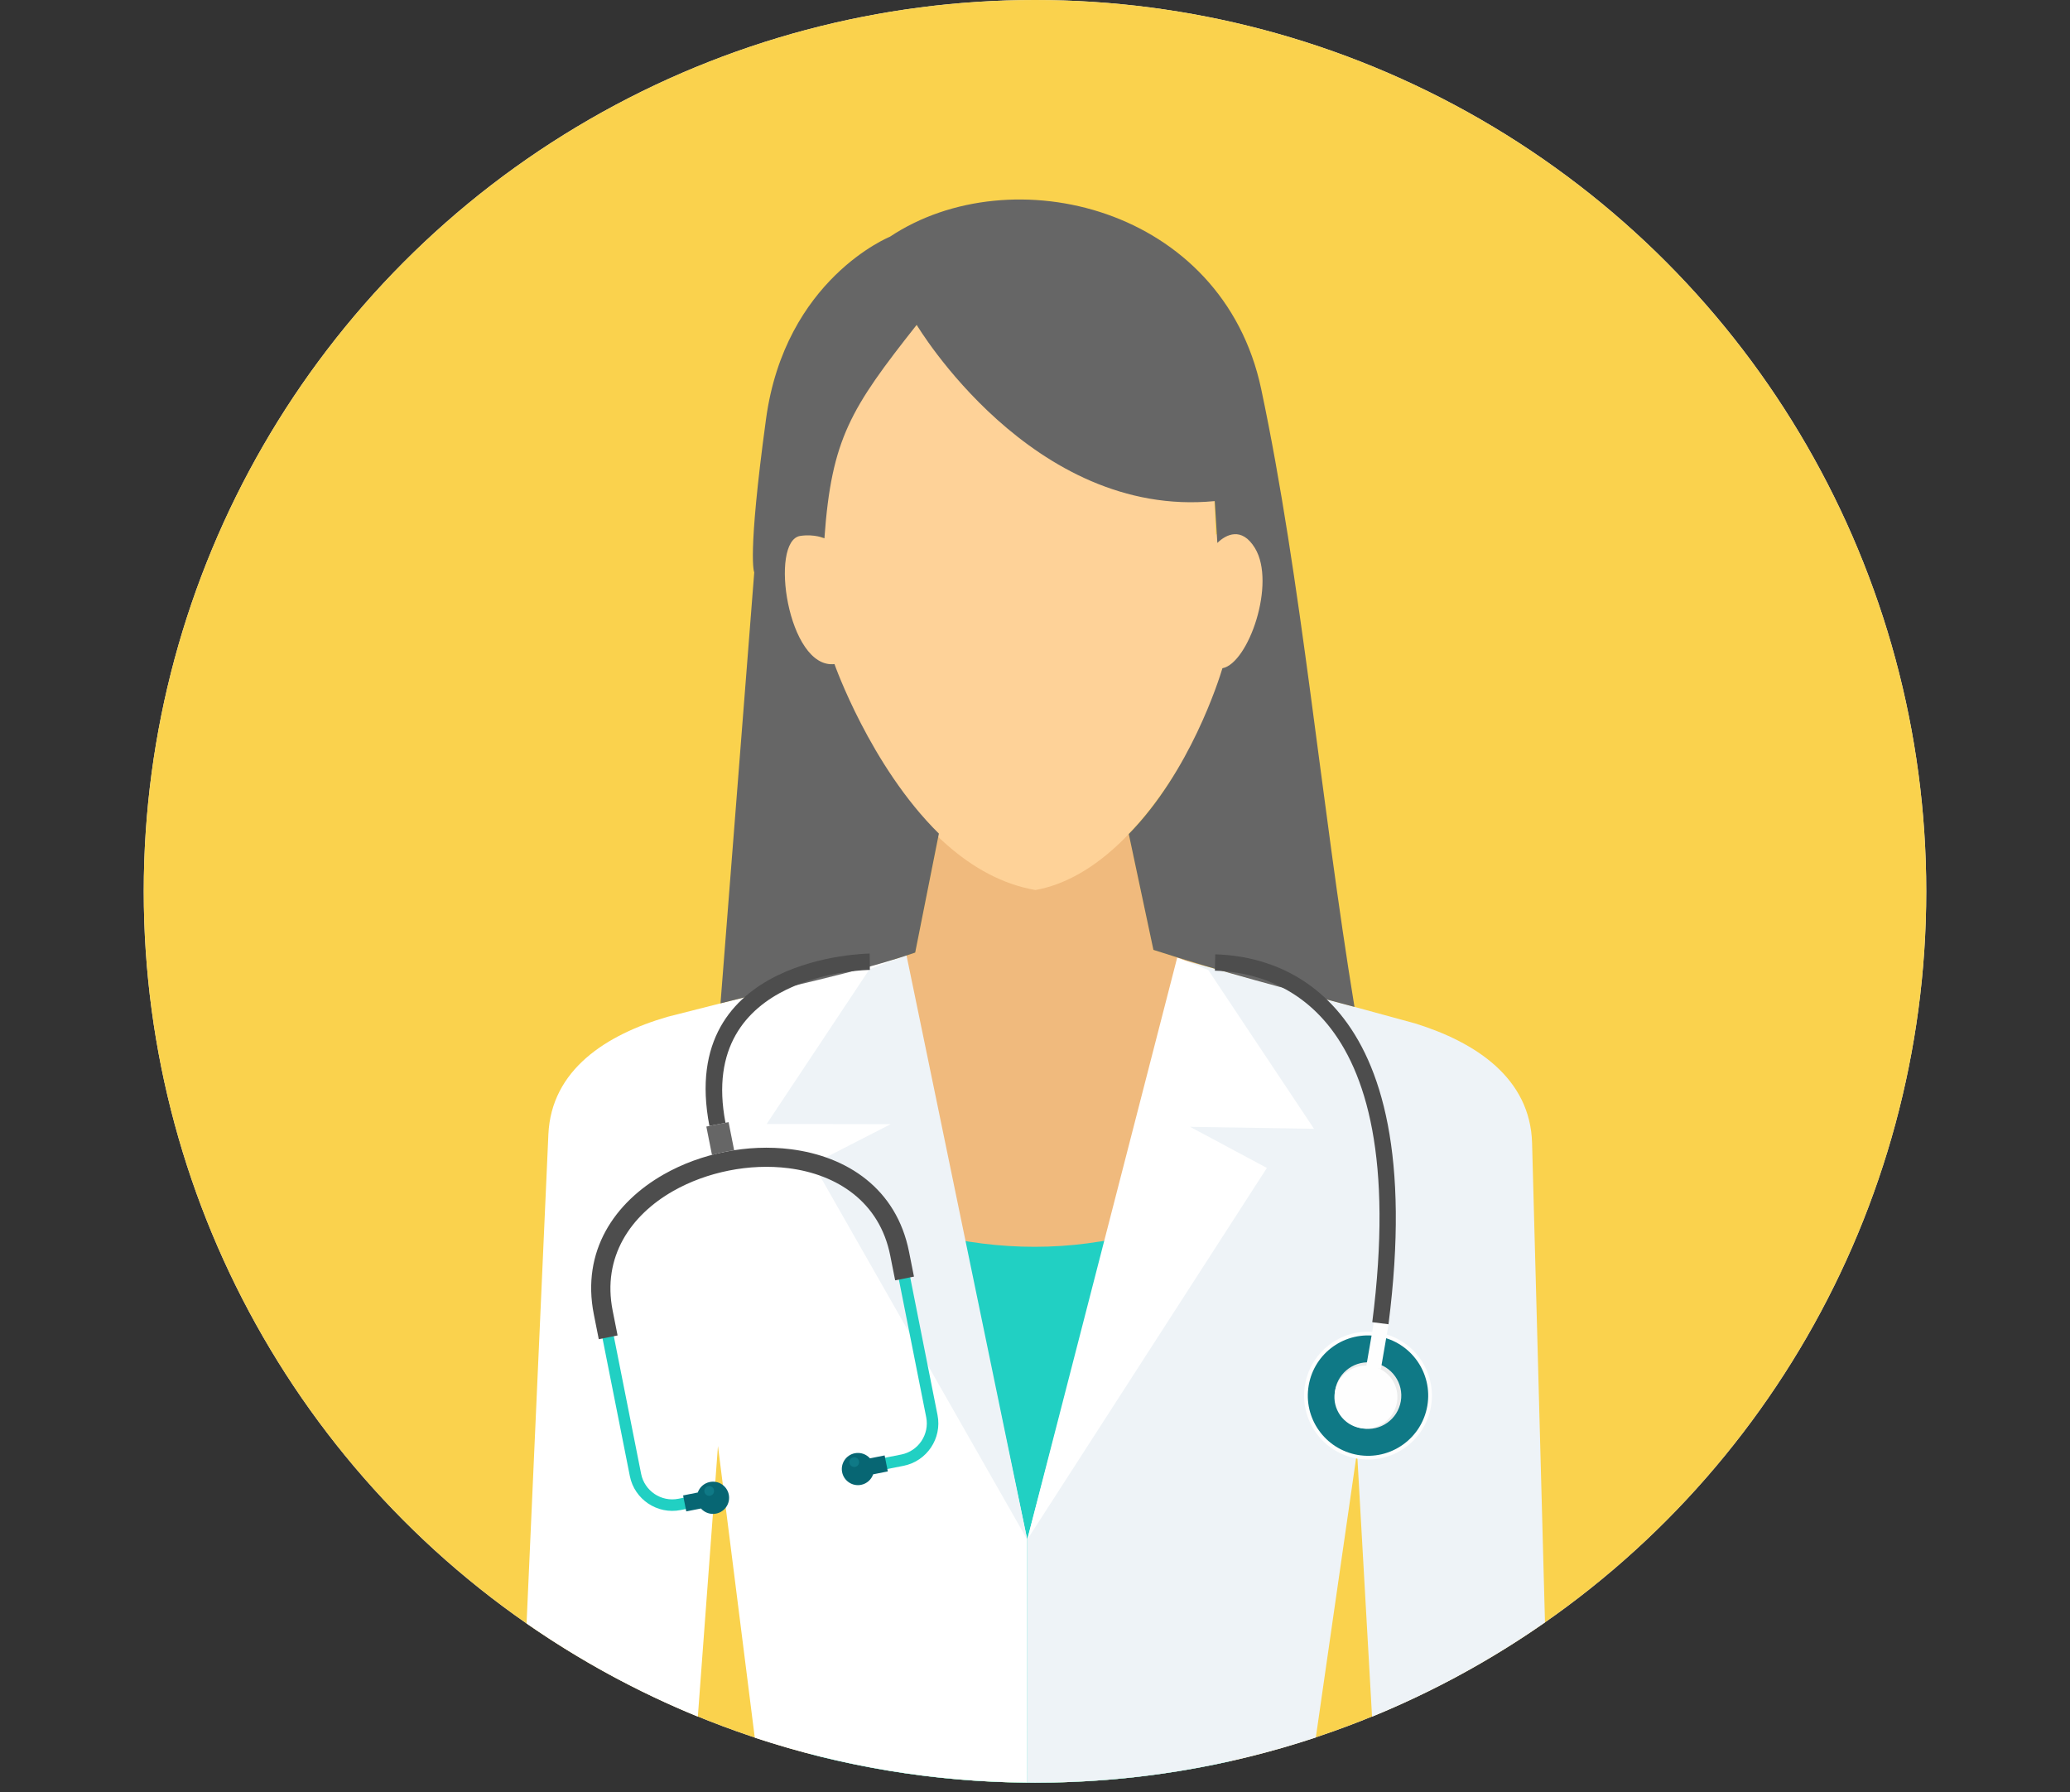 <svg version="1.1" id="Layer_1" xmlns="http://www.w3.org/2000/svg" xmlns:xlink="http://www.w3.org/1999/xlink" x="0px" y="0px" width="216px" height="187px" viewBox="0 0 216 187" enable-background="new 0 0 216 187" xml:space="preserve">
<rect x="0" y="0" width="216" height="187" fill="#333333" stroke="none"/>
<circle fill="#ECF0F1" cx="108" cy="93" r="93"/>
<circle fill="#FAD24D" cx="108" cy="93" r="93"/>
<path fill="#F0BA7D" d="M98.026,86.689l-2.527,12.698l-8.467,2.912l5.011,79.048l32.217-0.183l1.504-80.358l-5.407-1.701  l-2.756-12.954L98.026,86.689L98.026,86.689z"/>
<path fill="#21D0C3" d="M85.11,124.354c14.096,6.834,28.596,8.269,43.859,0.388l-0.521,58.997C121.868,185.215,115.026,186,108,186  c-8.085,0-15.929-1.033-23.407-2.973L85.11,124.354z"/>
<path fill="#EEF3F7" d="M123.076,100.073l24.555,6.697c6.367,1.965,12.057,5.73,12.238,12.496l1.347,50.006  c-5.596,3.912-11.643,7.221-18.046,9.84l-1.566-27.655l-4.301,29.827C128.091,184.343,118.239,186,108,186  c-0.267,0-0.532-0.008-0.799-0.01l-0.011-25.353L123.076,100.073z"/>
<g>
	<path fill="#FFFFFF" d="M122.842,99.899l3.235,1.306l11.038,16.57l-12.938-0.209l8.02,4.291l-25.006,38.78L122.842,99.899   L122.842,99.899z"/>
	<path fill="#FFFFFF" d="M94.349,99.82l-24.669,6.263c-6.402,1.854-12.156,5.518-12.458,12.279l-2.275,51.023   c5.547,3.86,11.534,7.13,17.871,9.723l2.1-28.239l3.842,30.436c8.954,2.966,18.511,4.602,28.44,4.686l-0.01-25.353L94.349,99.82   L94.349,99.82z"/>
</g>
<path fill="#EEF3F7" d="M94.586,99.65l-3.858,1.478L80,117.271l12.939,0.021l-8.094,4.148l22.345,39.197L94.586,99.65L94.586,99.65z  "/>
<path fill="#FED298" d="M81.327,56.236c-0.413,4.162,0.421,13.402,5.47,13.05c0,0,7.266,21.178,21.256,23.576  c12.078-2.207,19.425-21.387,19.982-23.212c1.663,0.568,6.319-7.177,2.75-13.513c-1.023-1.817-3.922-0.346-3.922-0.346l-0.223-5.291  c-19.085,1.853-30.986-16.606-30.986-16.606c-7.275,7.914-9.026,12.431-9.804,22.274c0,0-1.366-0.848-2.883-0.88  C82.51,55.277,81.924,55.675,81.327,56.236L81.327,56.236z"/>
<path fill="#666666" d="M95.499,99.388l2.472-12.415c-7.161-7.051-10.896-17.686-10.896-17.686  c-4.879,0.544-6.839-12.904-3.556-13.374c1.501-0.215,2.507,0.255,2.507,0.255c0.739-10.393,2.741-13.553,9.628-22.274  c0,0,12.03,20.242,31.102,18.388l0.272,4.365c0.901-0.887,2.55-1.72,3.923,0.539c2.234,3.674-0.688,12.025-3.394,12.535  c-0.384,1.288-3.395,10.788-9.772,17.297l2.571,12.088c7.156,2.317,14.056,4.107,20.981,5.949  c-3.518-21.448-5.534-44.656-9.735-64.468c-4.031-19.011-26.071-24.328-38.745-15.885c0,0-10.928,4.403-12.923,19.007  c-1.994,14.603-1.231,16.01-1.231,16.01l-3.521,44.966C81.711,103.029,89.272,101.529,95.499,99.388L95.499,99.388z"/>
<path fill="#FEFEFE" d="M141.613,152.184c-3.629-0.627-6.063-4.077-5.437-7.706c0.626-3.628,4.077-6.063,7.706-5.438  c3.629,0.627,6.063,4.078,5.437,7.707C148.693,150.376,145.242,152.811,141.613,152.184z"/>
<path fill="#0F7986" d="M141.68,151.801c-3.418-0.591-5.711-3.839-5.12-7.257c0.59-3.418,3.839-5.711,7.258-5.12  c3.418,0.59,5.71,3.84,5.12,7.258C148.346,150.1,145.098,152.391,141.68,151.801z"/>
<path fill="#EBECEC" d="M142.156,149.037c-1.89-0.326-3.159-2.126-2.833-4.016c0.326-1.892,2.125-3.159,4.016-2.833  c1.892,0.327,3.159,2.124,2.833,4.016C145.846,148.095,144.048,149.363,142.156,149.037L142.156,149.037z"/>
<path fill="#FEFEFE" d="M142.565,142.561l1.527,0.264l0.82-4.756l-1.526-0.263L142.565,142.561L142.565,142.561z"/>
<path fill="#21D0C3" d="M91.424,153.503l2.861-0.567c1.215-0.242,2.223-0.958,2.865-1.918s0.92-2.164,0.678-3.38l-3.364-16.954  c-1.27-6.397-6.275-9.659-11.994-10.383c-2.192-0.277-4.489-0.176-6.715,0.265c-2.227,0.44-4.386,1.225-6.305,2.317  c-4.997,2.846-8.364,7.767-7.092,14.174l3.365,16.954c0.242,1.216,0.959,2.223,1.918,2.864h0.002  c0.96,0.643,2.163,0.919,3.378,0.679l2.859-0.568l-0.234-1.179l-2.86,0.567c-0.892,0.177-1.775-0.026-2.479-0.496l0-0.001  c-0.704-0.472-1.23-1.209-1.407-2.1l-3.365-16.954c-1.154-5.814,1.932-10.296,6.503-12.897c1.807-1.03,3.845-1.769,5.948-2.187  c2.103-0.416,4.27-0.511,6.333-0.25c5.234,0.661,9.812,3.626,10.963,9.43l3.366,16.953c0.177,0.892-0.028,1.773-0.498,2.479  c-0.472,0.704-1.211,1.229-2.102,1.406l-2.861,0.567L91.424,153.503L91.424,153.503z"/>
<path fill="#4D4D4D" d="M95.37,133.196l-0.514-2.59c-1.309-6.596-6.458-9.958-12.338-10.701c-2.233-0.282-4.573-0.182-6.84,0.269  c-2.268,0.449-4.468,1.249-6.423,2.361c-5.139,2.927-8.6,7.993-7.29,14.6l0.515,2.59l1.964-0.391l-0.514-2.589  c-1.114-5.616,1.877-9.951,6.308-12.475c1.771-1.008,3.767-1.731,5.829-2.14c2.062-0.41,4.186-0.502,6.208-0.246  c5.072,0.641,9.506,3.506,10.619,9.111l0.514,2.59L95.37,133.196L95.37,133.196z"/>
<g>
	<path fill="#076673" d="M71.612,157.693l1.53-0.304c0.384,0.432,0.979,0.653,1.585,0.532c0.911-0.18,1.502-1.064,1.321-1.977   c-0.18-0.909-1.064-1.501-1.975-1.32c-0.607,0.12-1.072,0.553-1.262,1.098l-1.53,0.304L71.612,157.693z"/>
	<path fill="#076673" d="M92.641,153.521l-1.53,0.304c-0.19,0.544-0.654,0.977-1.261,1.097c-0.91,0.181-1.794-0.411-1.976-1.322   c-0.18-0.909,0.411-1.794,1.321-1.975c0.606-0.12,1.202,0.102,1.584,0.532l1.53-0.304L92.641,153.521L92.641,153.521z"/>
</g>
<path fill="#666666" d="M76.609,120.021l-0.584-2.941l-1.161,0.231l-1.159,0.229l0.59,2.97c0.442-0.129,0.89-0.238,1.342-0.328  C75.959,120.117,76.283,120.064,76.609,120.021z"/>
<g>
	<path fill="#0F7986" d="M74.104,156.058c0.276-0.056,0.455-0.323,0.4-0.598c-0.054-0.276-0.321-0.455-0.598-0.4   c-0.276,0.055-0.455,0.322-0.4,0.598S73.829,156.112,74.104,156.058L74.104,156.058z"/>
	<path fill="#0F7986" d="M89.237,153.049c0.275-0.055,0.454-0.322,0.399-0.598c-0.055-0.275-0.321-0.455-0.598-0.4   c-0.276,0.055-0.455,0.322-0.399,0.599C88.692,152.924,88.96,153.104,89.237,153.049z"/>
</g>
<path fill="#FEFEFE" d="M141.971,149.005c-1.788-0.309-2.987-2.01-2.679-3.798s2.008-2.987,3.797-2.679  c1.788,0.309,2.987,2.008,2.68,3.796C145.459,148.113,143.759,149.313,141.971,149.005z"/>
<g>
	<path fill="#4D4D4D" d="M90.767,101.197c-0.052,0-18.114,0.15-15.063,15.952l-1.679,0.32C70.585,99.655,90.69,99.491,90.748,99.491   L90.767,101.197L90.767,101.197z"/>
	<path fill="#4D4D4D" d="M126.809,99.572c2.947,0.079,8.645,0.883,13.028,6.216c4.29,5.22,7.298,14.805,5.049,32.379l-1.693-0.215   c2.178-17.01-0.636-26.167-4.674-31.08c-3.945-4.799-9.089-5.522-11.75-5.594L126.809,99.572L126.809,99.572z"/>
</g>
</svg>
